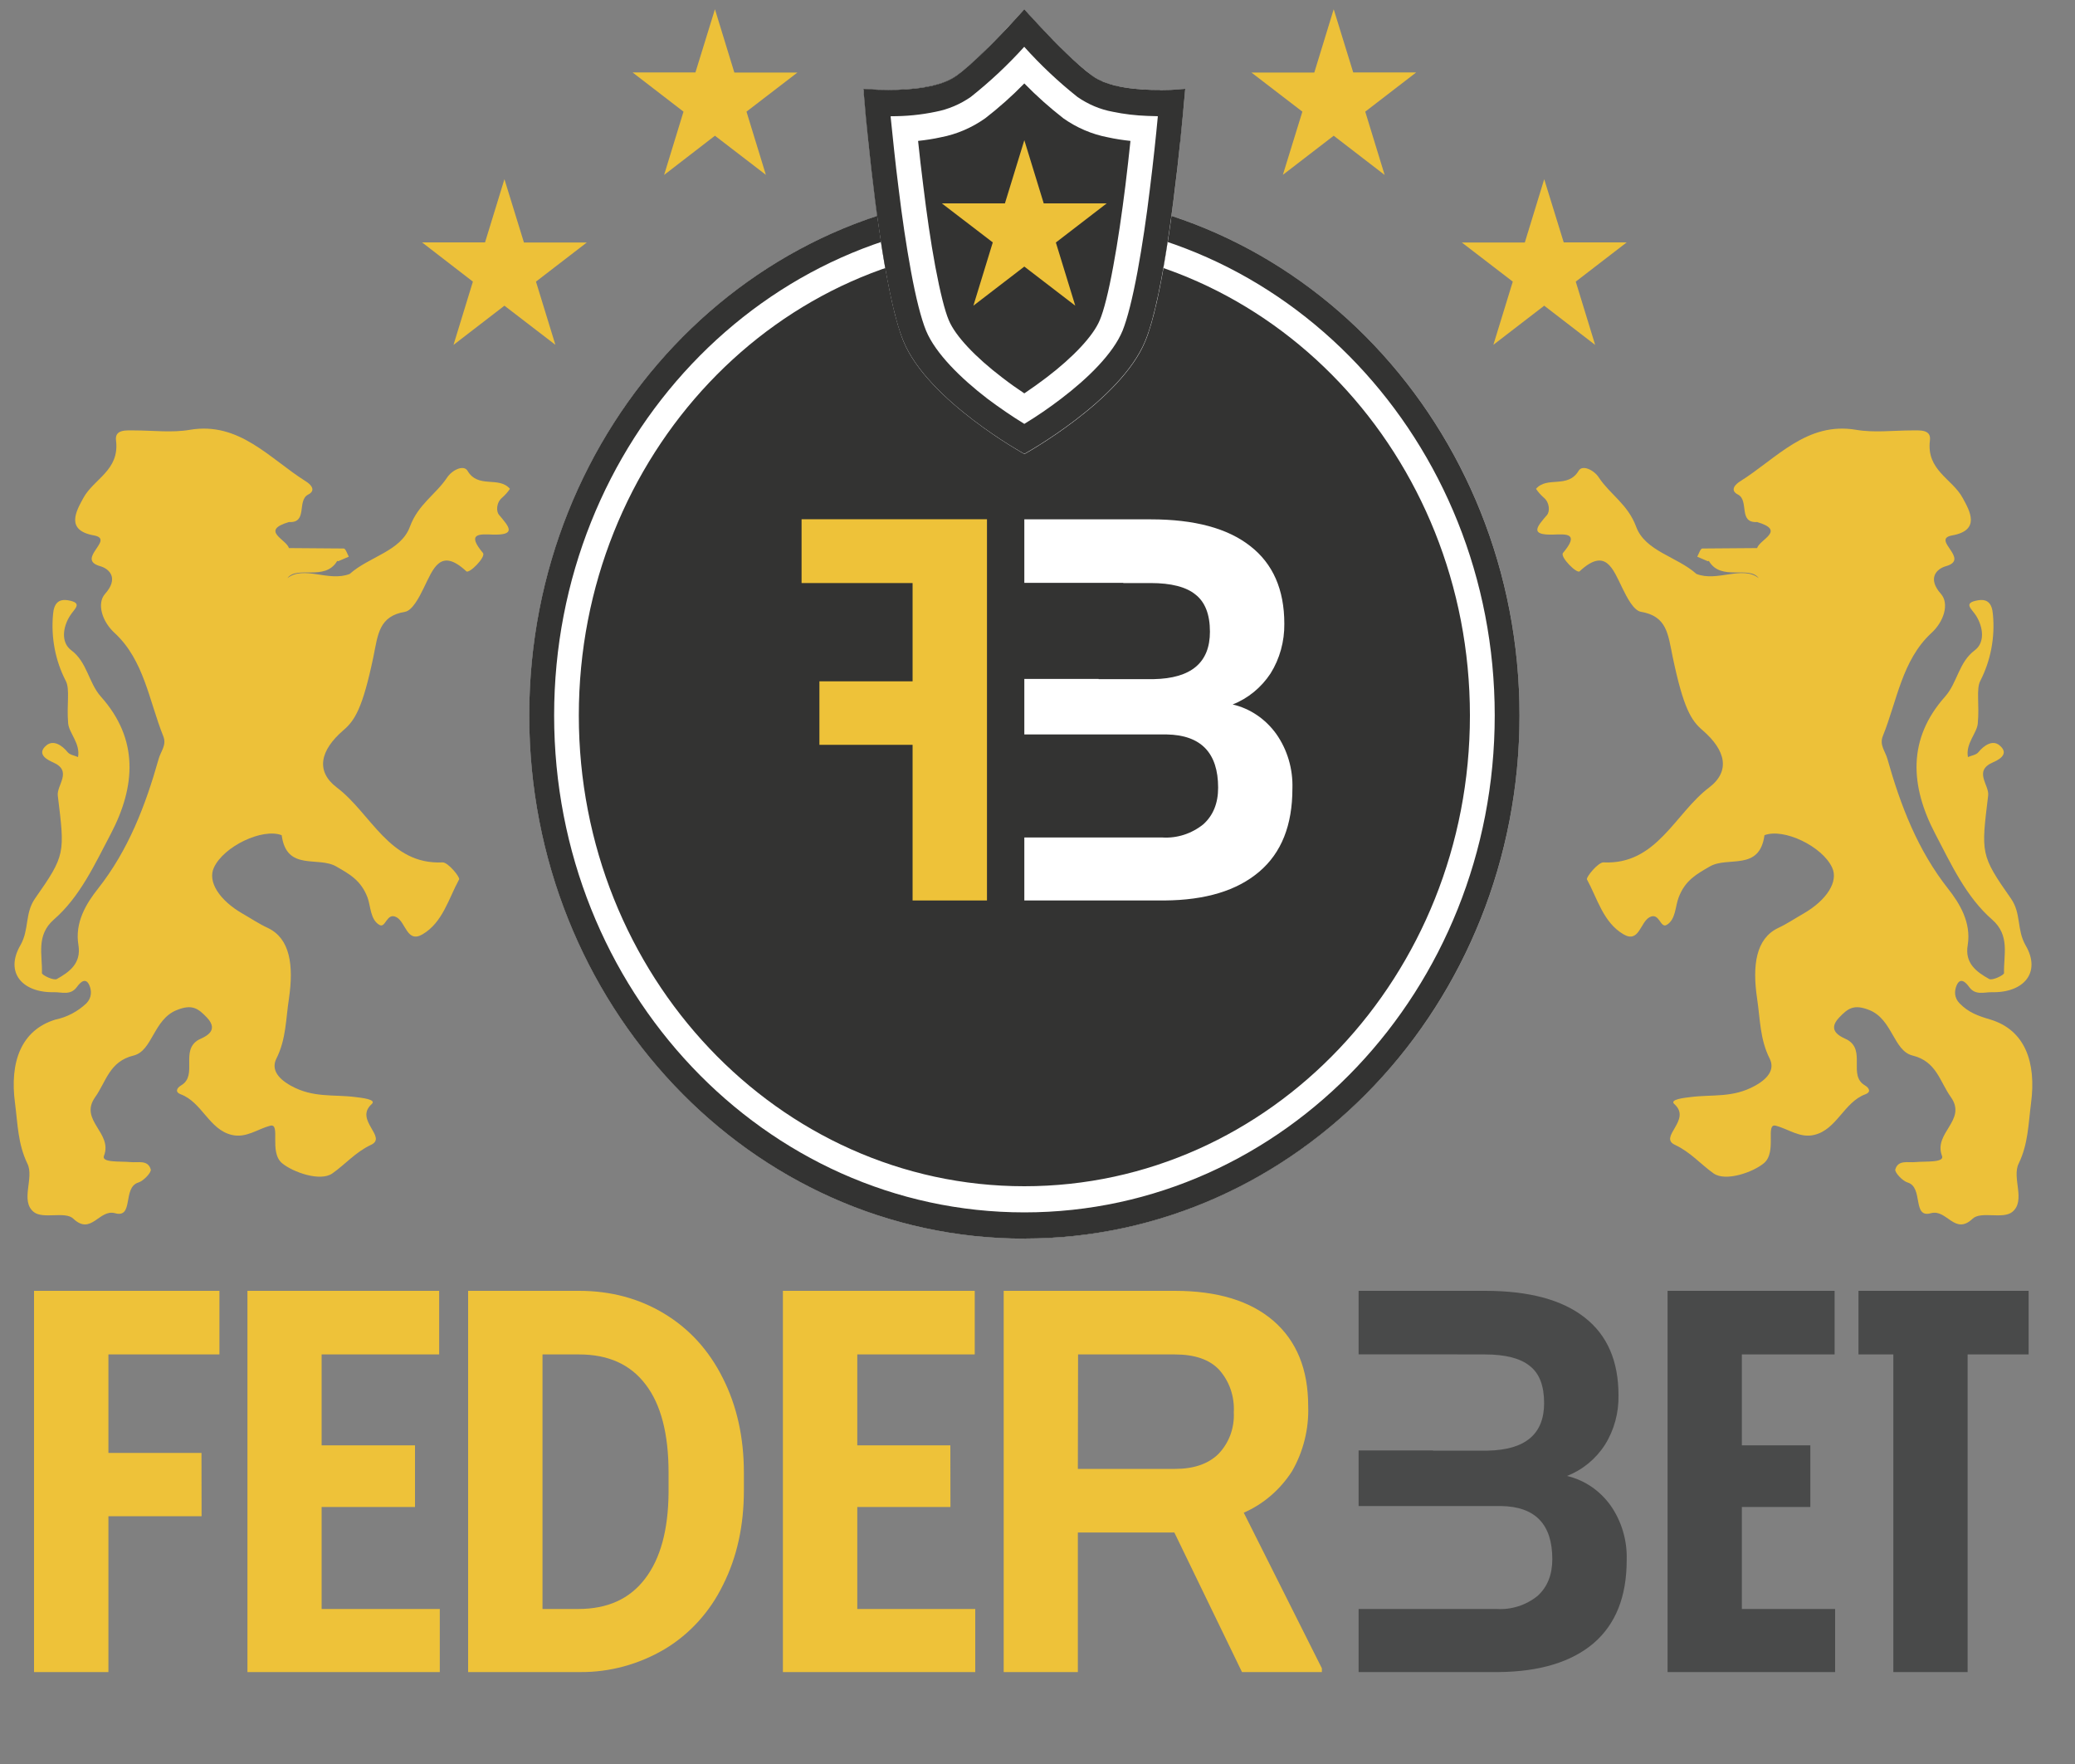 <svg width="20" height="17" viewBox="0 0 20 17" fill="none" xmlns="http://www.w3.org/2000/svg">
<rect x="0" y="0" width="20" height="17" fill="#808080" stroke="none"/>
<g clip-path="url(#clip0_151_449)">
<path d="M16.459 5.408L16.359 5.365C16.374 5.337 16.39 5.287 16.407 5.286L16.936 5.282C16.96 5.198 17.218 5.114 16.936 5.031C16.752 5.042 16.861 4.825 16.753 4.767C16.666 4.724 16.731 4.664 16.772 4.639C17.122 4.42 17.413 4.062 17.889 4.142C18.064 4.172 18.248 4.148 18.424 4.148C18.5 4.148 18.614 4.135 18.602 4.242C18.564 4.533 18.819 4.614 18.918 4.8C18.986 4.924 19.093 5.111 18.815 5.16C18.608 5.198 18.998 5.39 18.754 5.457C18.665 5.483 18.574 5.574 18.709 5.725C18.789 5.817 18.738 5.991 18.613 6.103C18.333 6.364 18.285 6.753 18.148 7.093C18.113 7.179 18.17 7.237 18.191 7.311C18.319 7.764 18.483 8.192 18.777 8.565C18.888 8.706 19.001 8.89 18.966 9.108C18.935 9.287 19.056 9.369 19.173 9.435C19.204 9.452 19.316 9.397 19.316 9.378C19.311 9.202 19.376 9.015 19.201 8.862C18.951 8.644 18.808 8.332 18.653 8.036C18.412 7.576 18.383 7.122 18.748 6.713C18.867 6.579 18.879 6.381 19.035 6.266C19.135 6.19 19.114 6.042 19.047 5.934C19.003 5.865 18.916 5.81 19.066 5.785C19.158 5.77 19.201 5.816 19.209 5.923C19.23 6.144 19.187 6.367 19.087 6.562C19.046 6.642 19.08 6.79 19.063 6.972C19.055 7.066 18.944 7.165 18.968 7.296C19.001 7.281 19.047 7.276 19.068 7.25C19.125 7.18 19.206 7.13 19.27 7.181C19.384 7.273 19.242 7.332 19.209 7.347C19.017 7.43 19.176 7.566 19.163 7.667C19.095 8.225 19.088 8.239 19.383 8.66C19.483 8.803 19.437 8.958 19.523 9.109C19.677 9.371 19.507 9.569 19.199 9.562C19.123 9.561 19.04 9.595 18.98 9.512C18.947 9.466 18.893 9.413 18.858 9.499C18.837 9.549 18.834 9.615 18.888 9.67C18.974 9.758 19.067 9.791 19.186 9.826C19.517 9.927 19.629 10.235 19.576 10.633C19.55 10.833 19.549 11.024 19.457 11.214C19.389 11.351 19.529 11.572 19.395 11.68C19.304 11.753 19.093 11.669 19.013 11.745C18.84 11.909 18.765 11.649 18.611 11.692C18.428 11.743 18.542 11.443 18.387 11.396C18.336 11.381 18.26 11.297 18.268 11.27C18.296 11.174 18.392 11.207 18.464 11.199C18.556 11.19 18.745 11.207 18.718 11.139C18.633 10.917 18.96 10.798 18.805 10.575C18.696 10.424 18.667 10.229 18.433 10.172C18.251 10.126 18.241 9.825 18.02 9.735C17.868 9.674 17.811 9.718 17.726 9.807C17.598 9.942 17.759 9.996 17.807 10.021C17.986 10.125 17.813 10.361 17.972 10.458C18.024 10.489 18.032 10.527 17.979 10.546C17.773 10.622 17.704 10.886 17.487 10.937C17.351 10.971 17.237 10.88 17.117 10.849C17.01 10.82 17.132 11.104 17 11.211C16.898 11.296 16.633 11.391 16.516 11.308C16.392 11.22 16.295 11.104 16.146 11.034C15.979 10.959 16.311 10.794 16.138 10.64C16.088 10.595 16.234 10.58 16.3 10.572C16.505 10.546 16.702 10.582 16.915 10.464C17.063 10.383 17.101 10.292 17.058 10.204C16.962 10.014 16.966 9.822 16.936 9.624C16.888 9.301 16.925 9.045 17.139 8.943C17.225 8.903 17.301 8.851 17.382 8.805C17.609 8.674 17.722 8.494 17.659 8.361C17.564 8.155 17.191 7.978 17.007 8.049C16.959 8.401 16.654 8.248 16.479 8.351C16.353 8.424 16.241 8.484 16.179 8.651C16.147 8.733 16.152 8.862 16.065 8.913C16.001 8.951 15.996 8.787 15.898 8.84C15.809 8.89 15.798 9.092 15.648 9.004C15.453 8.89 15.397 8.66 15.296 8.475C15.285 8.455 15.404 8.308 15.456 8.311C15.969 8.336 16.144 7.838 16.474 7.589C16.68 7.432 16.634 7.231 16.412 7.039C16.3 6.944 16.226 6.826 16.122 6.33C16.077 6.112 16.068 5.938 15.816 5.896C15.745 5.883 15.681 5.757 15.638 5.669C15.545 5.48 15.476 5.272 15.225 5.506C15.198 5.531 15.034 5.367 15.065 5.329C15.227 5.136 15.098 5.147 14.97 5.152C14.739 5.158 14.814 5.076 14.911 4.963C14.938 4.932 14.939 4.845 14.88 4.796C14.852 4.771 14.826 4.743 14.805 4.711C14.913 4.585 15.112 4.713 15.217 4.535C15.252 4.478 15.363 4.527 15.412 4.604C15.52 4.766 15.69 4.86 15.77 5.076C15.857 5.313 16.165 5.364 16.351 5.531C16.553 5.611 16.792 5.446 16.952 5.572C16.859 5.446 16.588 5.606 16.471 5.406L16.459 5.408ZM3.261 5.408L3.362 5.365C3.347 5.337 3.331 5.287 3.314 5.286L2.785 5.282C2.761 5.198 2.504 5.114 2.785 5.031C2.969 5.042 2.86 4.825 2.969 4.767C3.055 4.724 2.989 4.664 2.948 4.639C2.599 4.42 2.307 4.062 1.831 4.142C1.657 4.172 1.473 4.148 1.297 4.148C1.221 4.148 1.106 4.135 1.118 4.242C1.156 4.533 0.903 4.614 0.803 4.8C0.735 4.924 0.627 5.111 0.906 5.16C1.113 5.198 0.722 5.39 0.968 5.457C1.056 5.483 1.147 5.574 1.011 5.725C0.932 5.817 0.983 5.991 1.108 6.103C1.388 6.364 1.437 6.753 1.573 7.093C1.609 7.179 1.551 7.237 1.53 7.311C1.402 7.764 1.238 8.192 0.944 8.565C0.832 8.706 0.719 8.89 0.756 9.108C0.785 9.287 0.665 9.369 0.548 9.435C0.516 9.452 0.404 9.397 0.404 9.378C0.41 9.202 0.345 9.015 0.519 8.862C0.77 8.644 0.912 8.332 1.068 8.036C1.309 7.576 1.338 7.122 0.972 6.713C0.853 6.579 0.841 6.381 0.686 6.266C0.585 6.19 0.606 6.041 0.675 5.934C0.718 5.865 0.804 5.81 0.655 5.785C0.563 5.77 0.519 5.816 0.511 5.923C0.491 6.144 0.533 6.367 0.634 6.562C0.676 6.642 0.641 6.79 0.657 6.972C0.666 7.066 0.776 7.165 0.752 7.296C0.72 7.281 0.675 7.276 0.653 7.25C0.596 7.18 0.516 7.13 0.45 7.181C0.336 7.273 0.479 7.332 0.511 7.347C0.703 7.43 0.545 7.566 0.557 7.667C0.625 8.225 0.632 8.239 0.337 8.66C0.238 8.803 0.283 8.958 0.197 9.109C0.044 9.371 0.214 9.569 0.522 9.562C0.597 9.561 0.68 9.595 0.741 9.512C0.774 9.466 0.827 9.413 0.863 9.499C0.883 9.549 0.886 9.615 0.832 9.67C0.748 9.749 0.645 9.803 0.534 9.826C0.204 9.927 0.091 10.235 0.145 10.633C0.171 10.833 0.172 11.024 0.264 11.214C0.332 11.351 0.192 11.572 0.325 11.68C0.416 11.753 0.628 11.669 0.707 11.745C0.88 11.909 0.956 11.649 1.109 11.692C1.293 11.743 1.178 11.443 1.334 11.396C1.384 11.381 1.462 11.297 1.453 11.27C1.425 11.174 1.329 11.207 1.256 11.199C1.164 11.19 0.975 11.207 1.002 11.139C1.089 10.917 0.76 10.798 0.916 10.575C1.024 10.424 1.053 10.229 1.289 10.172C1.47 10.126 1.479 9.825 1.702 9.735C1.852 9.674 1.91 9.718 1.995 9.807C2.122 9.942 1.962 9.996 1.913 10.021C1.735 10.125 1.908 10.361 1.749 10.458C1.696 10.489 1.69 10.527 1.742 10.546C1.947 10.622 2.016 10.886 2.233 10.937C2.371 10.971 2.484 10.88 2.603 10.849C2.711 10.82 2.589 11.104 2.72 11.211C2.823 11.296 3.087 11.391 3.204 11.308C3.329 11.22 3.426 11.104 3.574 11.034C3.741 10.959 3.41 10.794 3.583 10.64C3.633 10.595 3.487 10.58 3.421 10.572C3.216 10.546 3.018 10.582 2.805 10.464C2.658 10.383 2.62 10.292 2.663 10.204C2.759 10.014 2.754 9.822 2.785 9.624C2.832 9.301 2.796 9.045 2.582 8.943C2.495 8.903 2.419 8.851 2.338 8.805C2.111 8.674 1.999 8.494 2.062 8.361C2.157 8.155 2.531 7.978 2.715 8.049C2.762 8.401 3.066 8.248 3.242 8.351C3.369 8.424 3.48 8.484 3.543 8.651C3.573 8.733 3.569 8.862 3.656 8.913C3.719 8.951 3.725 8.787 3.823 8.84C3.912 8.89 3.923 9.092 4.073 9.004C4.267 8.89 4.324 8.66 4.425 8.475C4.437 8.455 4.318 8.308 4.265 8.311C3.752 8.336 3.577 7.838 3.246 7.589C3.04 7.432 3.086 7.231 3.308 7.039C3.42 6.944 3.495 6.826 3.599 6.33C3.643 6.112 3.653 5.938 3.904 5.896C3.975 5.883 4.04 5.757 4.083 5.669C4.176 5.48 4.244 5.272 4.495 5.506C4.523 5.531 4.686 5.367 4.655 5.329C4.493 5.136 4.623 5.147 4.751 5.152C4.982 5.158 4.906 5.076 4.811 4.963C4.782 4.932 4.781 4.845 4.84 4.796C4.868 4.771 4.894 4.743 4.915 4.711C4.807 4.585 4.608 4.713 4.505 4.535C4.468 4.478 4.359 4.527 4.308 4.604C4.2 4.766 4.03 4.86 3.951 5.076C3.864 5.313 3.557 5.364 3.371 5.531C3.167 5.611 2.929 5.446 2.77 5.572C2.863 5.446 3.132 5.606 3.25 5.406L3.261 5.408Z" fill="#EDC139"/>
<path d="M1.943 14.612H1.045V16.114H0.328V12.44H2.115V13.053H1.045V14.002H1.942L1.943 14.612ZM4 14.523H3.1V15.506H4.239V16.114H2.385V12.44H4.233V13.053H3.1V13.929H4V14.523ZM4.512 16.114V12.44H5.582C5.887 12.44 6.161 12.514 6.401 12.659C6.643 12.805 6.832 13.011 6.967 13.281C7.102 13.547 7.17 13.853 7.17 14.193V14.362C7.17 14.704 7.103 15.008 6.969 15.274C6.843 15.533 6.648 15.748 6.408 15.892C6.158 16.04 5.875 16.117 5.589 16.114H4.512ZM5.229 13.053V15.506H5.575C5.856 15.506 6.069 15.409 6.217 15.215C6.365 15.022 6.441 14.746 6.444 14.385V14.191C6.444 13.818 6.37 13.535 6.224 13.344C6.077 13.149 5.863 13.053 5.582 13.053H5.229ZM9.161 14.523H8.263V15.506H9.4V16.114H7.546V12.44H9.395V13.053H8.263V13.929H9.16L9.161 14.523ZM11.319 14.769H10.389V16.114H9.674V12.44H11.323C11.734 12.44 12.052 12.537 12.275 12.73C12.498 12.924 12.609 13.197 12.609 13.55C12.617 13.771 12.562 13.99 12.453 14.179C12.338 14.357 12.177 14.496 11.988 14.578L12.741 16.078V16.114H11.971L11.319 14.769ZM10.389 14.156H11.326C11.506 14.156 11.646 14.108 11.744 14.012C11.794 13.96 11.833 13.898 11.859 13.829C11.884 13.76 11.896 13.686 11.892 13.611C11.896 13.537 11.886 13.462 11.862 13.391C11.838 13.321 11.8 13.256 11.752 13.202C11.659 13.102 11.517 13.053 11.323 13.053H10.391L10.389 14.156Z" fill="#EEC239"/>
<path d="M13.095 12.44V13.052H14.05V13.053H14.313C14.51 13.053 14.654 13.09 14.745 13.164C14.838 13.236 14.883 13.356 14.883 13.522C14.883 13.82 14.703 13.972 14.342 13.98H13.812V13.978H13.095V14.514H14.468C14.798 14.519 14.962 14.69 14.962 15.026C14.962 15.175 14.915 15.294 14.82 15.38C14.707 15.471 14.566 15.515 14.425 15.506H13.095V16.114H14.447C14.841 16.11 15.146 16.017 15.359 15.837C15.573 15.653 15.679 15.387 15.679 15.034C15.685 14.846 15.63 14.661 15.524 14.509C15.42 14.364 15.271 14.263 15.103 14.224C15.251 14.167 15.38 14.062 15.469 13.924C15.558 13.783 15.603 13.616 15.6 13.447C15.6 13.117 15.492 12.867 15.274 12.697C15.055 12.525 14.735 12.44 14.313 12.44H13.095ZM16.789 14.523H17.449V13.929H16.789V13.053H17.683V12.44H16.073V16.114H17.688V15.506H16.789V14.523ZM19.553 13.053H18.965V16.114H18.249V13.053H17.913V12.44H19.553V13.053Z" fill="#494A4A"/>
<path d="M14.646 6.895C14.645 7.558 14.521 8.214 14.281 8.826C14.04 9.438 13.689 9.994 13.245 10.463C12.802 10.931 12.276 11.302 11.698 11.555C11.119 11.808 10.499 11.938 9.873 11.937C7.237 11.937 5.101 9.68 5.101 6.895C5.101 4.11 7.237 1.854 9.873 1.854C11.137 1.852 12.35 2.383 13.245 3.328C14.14 4.273 14.644 5.556 14.646 6.895V6.895Z" fill="#333332"/>
<path fill-rule="evenodd" clip-rule="evenodd" d="M9.873 11.432C12.246 11.432 14.168 9.402 14.168 6.895C14.168 4.388 12.246 2.358 9.873 2.358C7.5 2.358 5.579 4.389 5.579 6.895C5.579 9.4 7.503 11.432 9.873 11.432ZM9.873 11.936C12.508 11.936 14.646 9.68 14.646 6.895C14.646 4.11 12.509 1.854 9.873 1.854C7.237 1.854 5.101 4.111 5.101 6.895C5.101 9.679 7.237 11.937 9.873 11.937V11.936Z" fill="white"/>
<path d="M9.873 5.005V5.617H10.827V5.619H11.091C11.288 5.619 11.433 5.656 11.523 5.73C11.615 5.802 11.662 5.921 11.662 6.088C11.662 6.386 11.481 6.538 11.119 6.545H10.589V6.543H9.873V7.078H11.246C11.575 7.084 11.741 7.255 11.741 7.591C11.741 7.741 11.693 7.859 11.597 7.945C11.484 8.035 11.345 8.08 11.203 8.071H9.873V8.678H11.224C11.62 8.675 11.923 8.583 12.137 8.401C12.351 8.219 12.457 7.953 12.457 7.599C12.463 7.41 12.408 7.225 12.302 7.074C12.198 6.929 12.049 6.828 11.881 6.789C12.029 6.731 12.157 6.626 12.247 6.489C12.335 6.348 12.381 6.181 12.379 6.011C12.379 5.682 12.269 5.432 12.051 5.263C11.833 5.091 11.513 5.005 11.091 5.005H9.873Z" fill="white"/>
<path fill-rule="evenodd" clip-rule="evenodd" d="M9.873 11.684C12.378 11.684 14.407 9.54 14.407 6.895C14.407 4.25 12.379 2.106 9.873 2.106C7.367 2.106 5.341 4.251 5.341 6.895C5.341 9.539 7.37 11.684 9.874 11.684H9.873ZM9.873 11.936C12.508 11.936 14.646 9.68 14.646 6.895C14.646 4.11 12.509 1.854 9.873 1.854C7.237 1.854 5.101 4.111 5.101 6.895C5.101 9.679 7.237 11.937 9.873 11.937V11.936Z" fill="#333332"/>
<path d="M7.898 7.178H8.796V8.678H9.513V5.004H7.726V5.619H8.796V6.566H7.898V7.178Z" fill="#EEC239"/>
<path fill-rule="evenodd" clip-rule="evenodd" d="M9.221 0.729C9.477 0.536 9.873 0.089 9.873 0.089C9.873 0.089 10.267 0.537 10.525 0.729C10.782 0.92 11.424 0.857 11.424 0.857C11.424 0.857 11.276 2.712 11.038 3.287C10.8 3.863 9.873 4.375 9.873 4.375C9.873 4.375 8.944 3.863 8.708 3.287C8.47 2.711 8.322 0.856 8.322 0.856C8.322 0.856 8.964 0.919 9.221 0.728V0.729Z" fill="#333332"/>
<path fill-rule="evenodd" clip-rule="evenodd" d="M11.375 1.366C11.408 1.066 11.424 0.857 11.424 0.857C11.424 0.857 11.187 0.88 10.945 0.856C10.786 0.84 10.626 0.805 10.525 0.729C10.414 0.642 10.309 0.548 10.21 0.446C10.094 0.331 9.982 0.212 9.873 0.089C9.873 0.089 9.716 0.267 9.535 0.446C9.437 0.548 9.332 0.643 9.222 0.73C9.12 0.806 8.959 0.841 8.801 0.856C8.558 0.881 8.323 0.859 8.323 0.859C8.323 0.859 8.34 1.067 8.37 1.367C8.433 1.96 8.551 2.906 8.708 3.289C8.945 3.864 9.874 4.376 9.874 4.376C9.874 4.376 10.802 3.864 11.039 3.289C11.197 2.906 11.315 1.96 11.376 1.367L11.375 1.366ZM10.896 1.358C10.823 1.35 10.749 1.339 10.677 1.323C10.524 1.294 10.378 1.231 10.249 1.14C10.117 1.037 9.991 0.925 9.873 0.804C9.755 0.925 9.629 1.037 9.496 1.14C9.367 1.231 9.221 1.294 9.068 1.323C8.996 1.339 8.923 1.35 8.849 1.358C8.863 1.489 8.879 1.637 8.899 1.79C8.931 2.054 8.97 2.328 9.015 2.569C9.062 2.819 9.107 2.997 9.145 3.086C9.208 3.238 9.402 3.442 9.659 3.638C9.734 3.696 9.808 3.748 9.873 3.791C9.946 3.742 10.017 3.691 10.087 3.638C10.343 3.443 10.537 3.238 10.6 3.086C10.638 2.997 10.684 2.819 10.73 2.567C10.775 2.327 10.814 2.052 10.847 1.79C10.866 1.637 10.882 1.489 10.896 1.358V1.358Z" fill="white"/>
<path fill-rule="evenodd" clip-rule="evenodd" d="M11.183 0.868C11.322 0.868 11.424 0.856 11.424 0.856L11.401 1.111C11.351 1.64 11.221 2.843 11.038 3.286C10.8 3.863 9.873 4.374 9.873 4.374C9.873 4.374 8.944 3.863 8.707 3.286C8.524 2.843 8.394 1.64 8.344 1.111C8.329 0.955 8.323 0.857 8.323 0.857C8.323 0.857 8.423 0.867 8.562 0.867C8.772 0.867 9.066 0.844 9.221 0.729C9.371 0.617 9.568 0.417 9.707 0.271C9.805 0.166 9.873 0.089 9.873 0.089C9.873 0.089 9.941 0.166 10.039 0.27C10.177 0.417 10.374 0.617 10.525 0.728C10.679 0.845 10.973 0.868 11.184 0.867L11.183 0.868ZM11.161 1.12L11.06 1.117C10.947 1.113 10.835 1.1 10.725 1.077C10.604 1.055 10.489 1.006 10.386 0.935C10.202 0.789 10.03 0.627 9.872 0.451C9.713 0.627 9.541 0.788 9.357 0.934C9.255 1.005 9.139 1.054 9.019 1.077C8.876 1.107 8.731 1.121 8.585 1.12V1.131C8.604 1.312 8.628 1.559 8.662 1.823C8.694 2.089 8.735 2.368 8.781 2.617C8.827 2.868 8.878 3.07 8.926 3.187C9.017 3.406 9.26 3.645 9.518 3.843C9.633 3.929 9.751 4.01 9.873 4.085C9.995 4.011 10.113 3.93 10.227 3.843C10.487 3.645 10.729 3.408 10.82 3.187C10.867 3.07 10.917 2.87 10.964 2.617C11.01 2.368 11.051 2.089 11.083 1.823C11.116 1.559 11.142 1.312 11.159 1.13L11.16 1.118L11.161 1.12Z" fill="#333332"/>
<path d="M9.873 1.351L10.06 1.96H10.667L10.177 2.337L10.364 2.946L9.873 2.569L9.382 2.946L9.569 2.336L9.078 1.96H9.686L9.873 1.351ZM6.891 0.089L7.078 0.699H7.686L7.195 1.076L7.382 1.685L6.891 1.308L6.401 1.686L6.588 1.076L6.097 0.698H6.703L6.891 0.089ZM4.862 1.727L5.05 2.337H5.656L5.166 2.714L5.353 3.323L4.862 2.946L4.371 3.324L4.558 2.714L4.068 2.336H4.675L4.862 1.727ZM12.855 0.089L12.668 0.699H12.062L12.553 1.076L12.365 1.685L12.855 1.308L13.346 1.686L13.159 1.076L13.65 0.698H13.043L12.855 0.089ZM14.884 1.727L14.697 2.337H14.09L14.581 2.714L14.394 3.323L14.884 2.946L15.375 3.324L15.188 2.714L15.679 2.336H15.072L14.884 1.727Z" fill="#EDC139"/>
</g>
<defs>
<clipPath id="clip0_151_449">
<rect width="19.459" height="16.025" fill="white" transform="translate(0.13 0.089)"/>
</clipPath>
</defs>
</svg>
